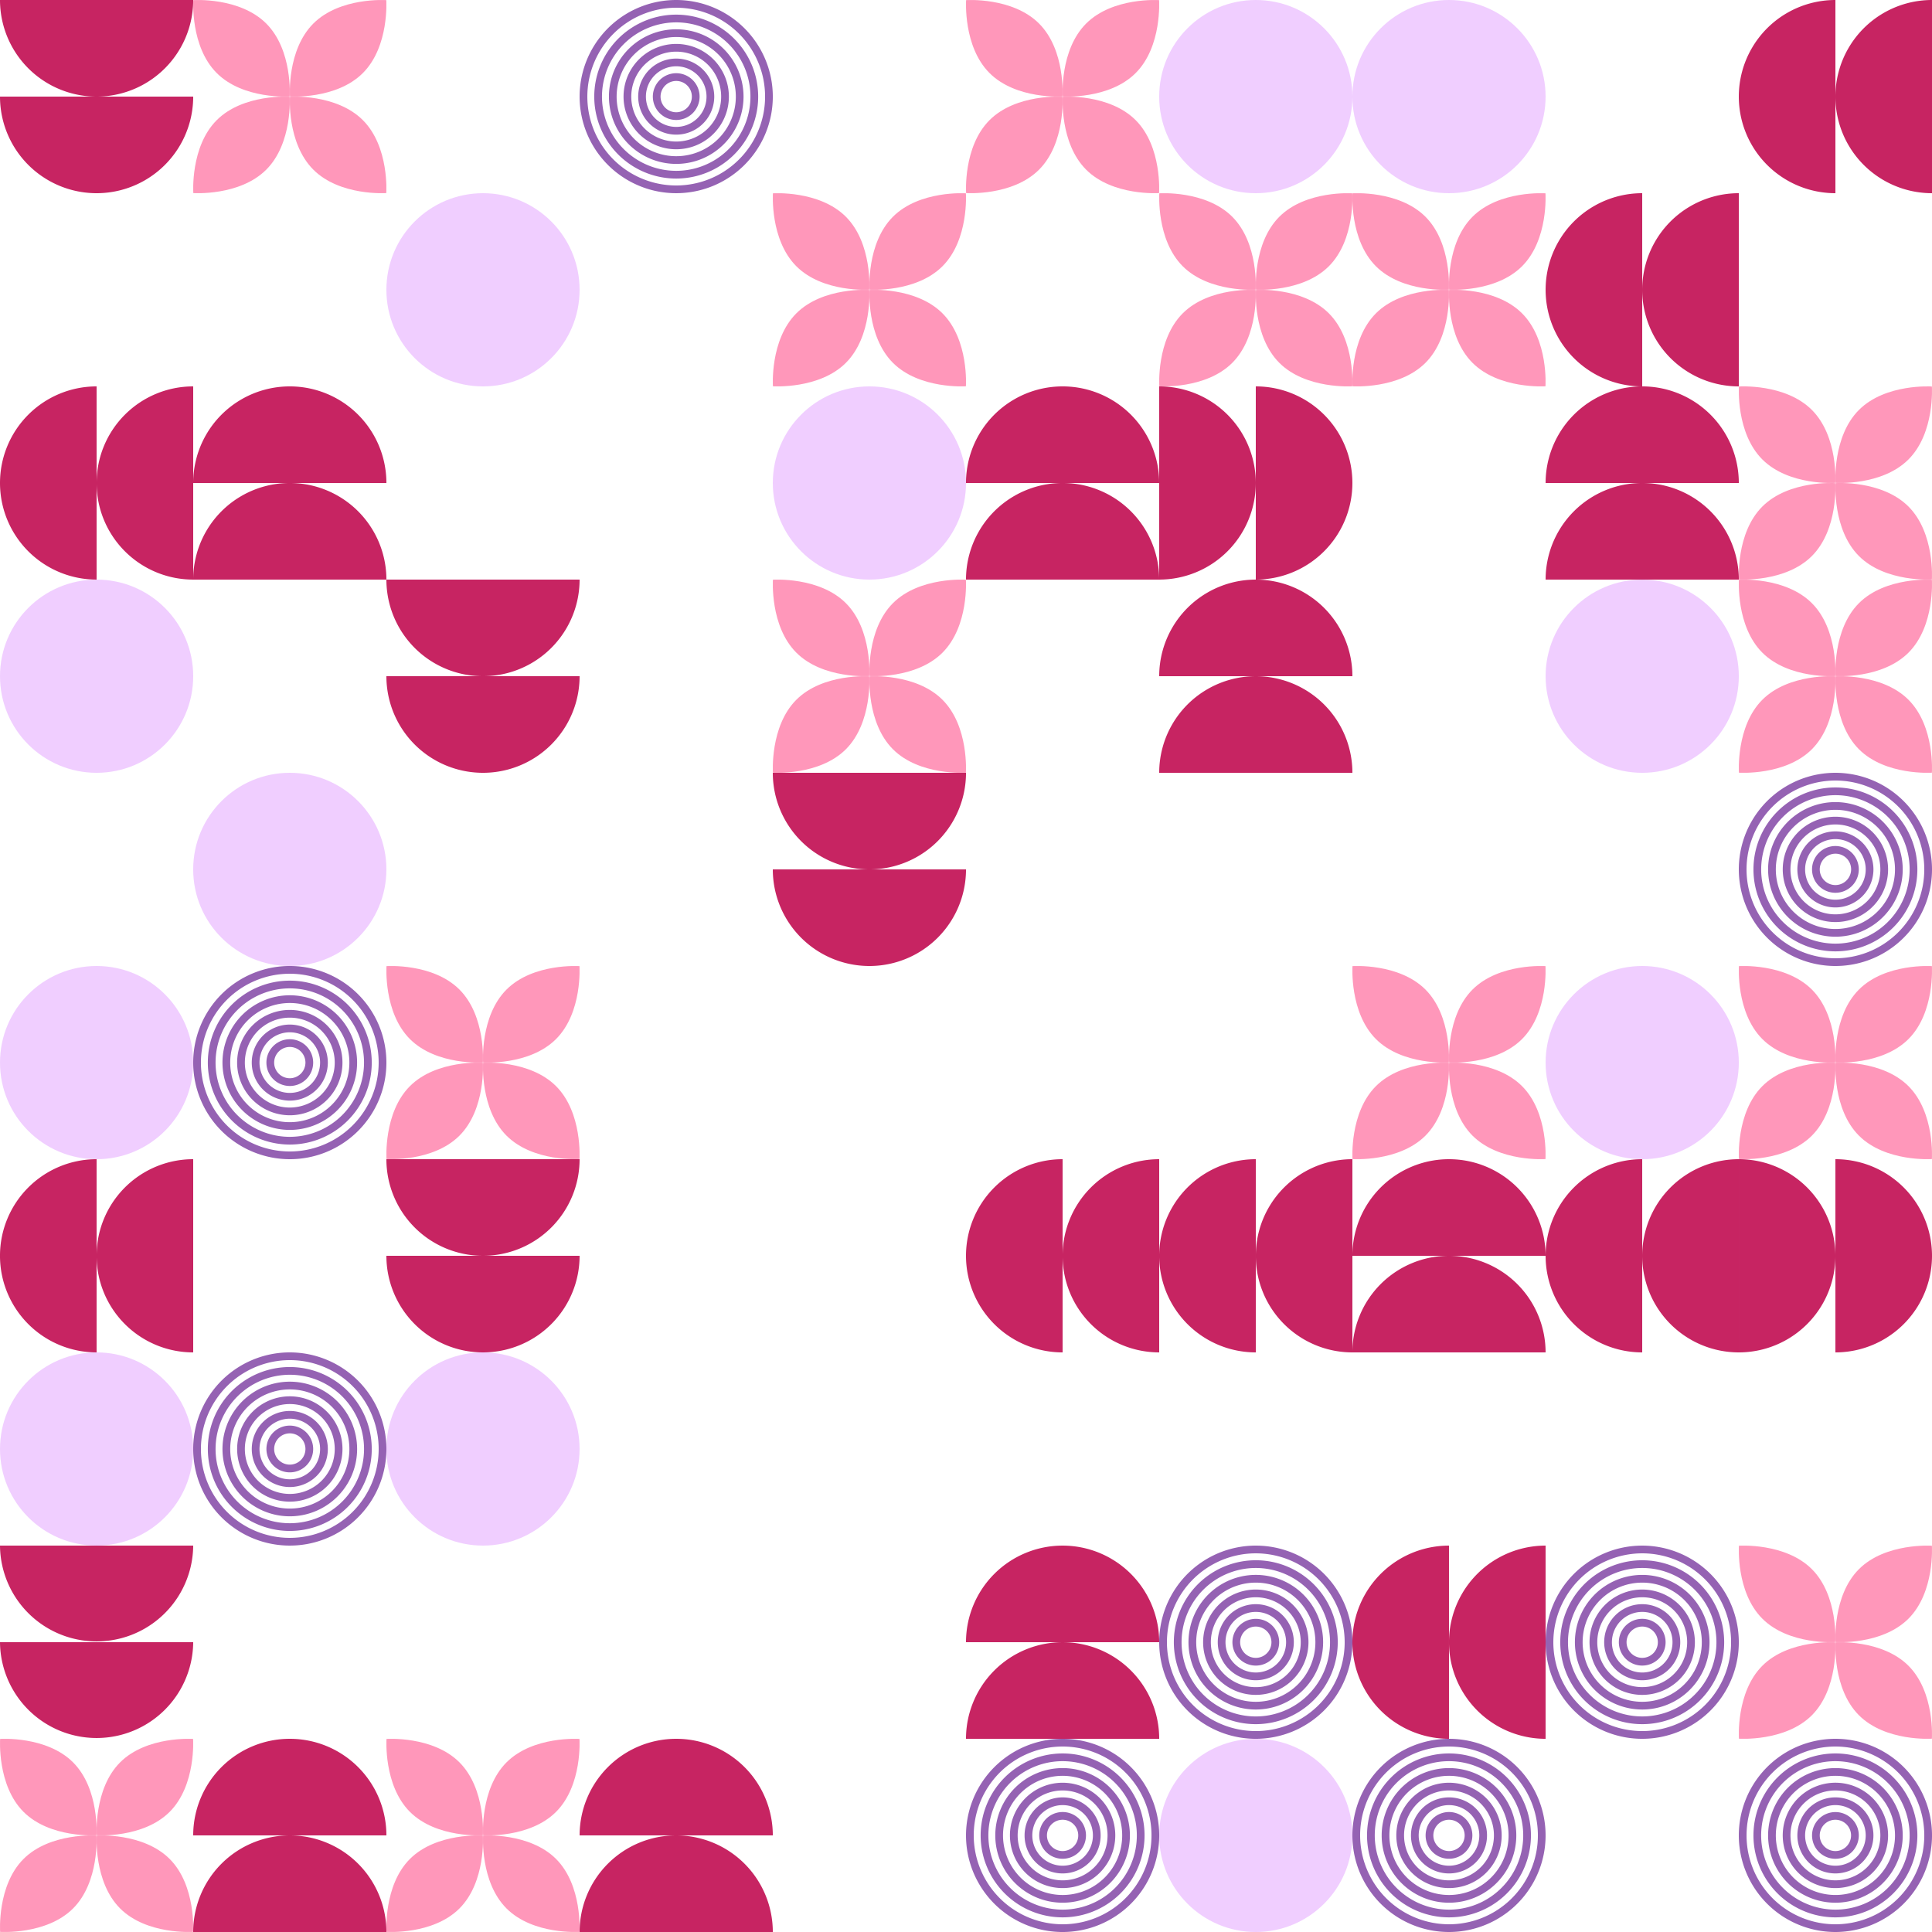 <svg width="580" height="580" fill="none" xmlns="http://www.w3.org/2000/svg"><g clip-path="url(#a)"><path d="M0 29a29 29 0 0 0 58 0H0z" fill="#C72462"/><path d="M0 0a29 29 0 0 0 58 0H0z" fill="#C72462"/><path d="M86.964 29.036s.957 13.908-7.031 21.896c-7.99 7.989-21.897 7.032-21.897 7.032s-.958-13.909 7.031-21.897c7.99-7.988 21.897-7.031 21.897-7.031zM115.964.036s.957 13.908-7.031 21.896c-7.989 7.989-21.897 7.032-21.897 7.032s-.958-13.909 7.031-21.897C102.056-.92 115.964.036 115.964.036z" fill="#FF97BA"/><path d="M86.964 28.965s-13.909.957-21.897-7.032C57.08 13.945 58.036.037 58.036.037s13.908-.958 21.897 7.031c7.988 7.989 7.03 21.897 7.03 21.897zM115.964 57.964s-13.909.958-21.897-7.031c-7.988-7.989-7.031-21.897-7.031-21.897s13.908-.957 21.896 7.032c7.989 7.989 7.032 21.896 7.032 21.896z" fill="#FF97BA"/><path d="M210.024 29a7.015 7.015 0 0 1-11.98 4.96 7.014 7.014 0 0 1-1.522-7.647 7.022 7.022 0 0 1 6.481-4.334A7.03 7.03 0 0 1 210.024 29zm-11.719 0a4.7 4.7 0 0 0 5.615 4.608 4.698 4.698 0 0 0-.917-9.306A4.704 4.704 0 0 0 198.305 29z" fill="#9562B3"/><path d="M214.422 29A11.414 11.414 0 0 1 200.778 40.2a11.418 11.418 0 0 1 2.227-22.616A11.432 11.432 0 0 1 214.422 29zm-20.514 0a9.095 9.095 0 0 0 5.615 8.405 9.1 9.1 0 0 0 12.405-6.63 9.094 9.094 0 0 0-3.869-9.338 9.097 9.097 0 0 0-5.054-1.534A9.107 9.107 0 0 0 193.908 29z" fill="#9562B3"/><path d="M218.816 29a15.815 15.815 0 0 1-9.761 14.608 15.812 15.812 0 1 1-6.051-30.421A15.833 15.833 0 0 1 218.816 29zm-29.305 0a13.497 13.497 0 0 0 8.33 12.465 13.489 13.489 0 0 0 14.704-2.925 13.487 13.487 0 0 0 2.924-14.704 13.49 13.49 0 0 0-12.465-8.33A13.508 13.508 0 0 0 189.511 29z" fill="#9562B3"/><path d="M223.214 29a20.213 20.213 0 0 1-12.475 18.67 20.21 20.21 0 0 1-18.961-35.473 20.207 20.207 0 0 1 11.227-3.405A20.23 20.23 0 0 1 223.214 29zm-38.097 0a17.886 17.886 0 0 0 11.043 16.527 17.887 17.887 0 0 0 16.783-31.4 17.886 17.886 0 0 0-9.938-3.015A17.91 17.91 0 0 0 185.117 29z" fill="#9562B3"/><path d="M227.609 29A24.601 24.601 0 0 1 212.42 51.73 24.603 24.603 0 0 1 178.873 33.8a24.609 24.609 0 0 1 10.462-25.258 24.604 24.604 0 0 1 13.67-4.146A24.63 24.63 0 0 1 227.609 29zm-46.889 0a22.281 22.281 0 0 0 13.757 20.588 22.284 22.284 0 1 0 8.528-42.872A22.306 22.306 0 0 0 180.72 29z" fill="#9562B3"/><path d="M232.004 29a29.004 29.004 0 0 1-17.902 26.792 29.002 29.002 0 0 1-39.541-21.134A29 29 0 0 1 203.004 0a29.03 29.03 0 0 1 29 29zm-55.68 0a26.685 26.685 0 0 0 16.47 24.65 26.68 26.68 0 1 0 10.21-51.33A26.711 26.711 0 0 0 176.324 29z" fill="#9562B3"/><path d="M173.998 86.999c0-16.017-12.984-29-29-29s-29 12.983-29 29c0 16.016 12.984 29 29 29s29-12.984 29-29z" fill="#F0CEFF"/><path d="M319.036 29.036s13.908-.958 21.896 7.032c7.989 7.988 7.032 21.896 7.032 21.896s-13.909.958-21.897-7.031c-7.988-7.99-7.031-21.897-7.031-21.897zM290.036.036s13.908-.957 21.896 7.031c7.989 7.99 7.032 21.897 7.032 21.897s-13.909.958-21.897-7.031c-7.988-7.99-7.031-21.897-7.031-21.897z" fill="#FF97BA"/><path d="M318.964 29.035s.957 13.909-7.031 21.897c-7.989 7.988-21.897 7.031-21.897 7.031s-.958-13.908 7.031-21.897c7.989-7.988 21.897-7.03 21.897-7.03zM347.964.036s.957 13.908-7.031 21.896c-7.989 7.989-21.897 7.032-21.897 7.032s-.958-13.909 7.031-21.897C334.056-.921 347.964.036 347.964.036zM260.968 87.034s.957 13.908-7.032 21.897c-7.988 7.988-21.896 7.031-21.896 7.031s-.958-13.909 7.031-21.897c7.989-7.988 21.897-7.031 21.897-7.031zM289.968 58.034s.957 13.908-7.032 21.896c-7.988 7.989-21.896 7.032-21.896 7.032s-.958-13.909 7.031-21.897c7.989-7.988 21.897-7.031 21.897-7.031z" fill="#FF97BA"/><path d="M260.968 86.963s-13.909.958-21.897-7.031c-7.988-7.99-7.031-21.897-7.031-21.897s13.908-.958 21.896 7.031c7.989 7.99 7.032 21.897 7.032 21.897zM289.968 115.962s-13.909.958-21.897-7.031c-7.988-7.989-7.031-21.897-7.031-21.897s13.908-.957 21.896 7.032c7.989 7.989 7.032 21.896 7.032 21.896z" fill="#FF97BA"/><path d="M347.998 29c0 16.016 12.984 29 29 29s29-12.984 29-29-12.984-29-29-29-29 12.984-29 29zM405.998 29c0 16.016 12.984 29 29 29s29-12.984 29-29-12.984-29-29-29-29 12.984-29 29z" fill="#F0CEFF"/><path d="M376.964 87.034s.957 13.908-7.031 21.897c-7.989 7.988-21.897 7.031-21.897 7.031s-.958-13.909 7.031-21.897c7.989-7.988 21.897-7.031 21.897-7.031zM405.964 58.034s.957 13.908-7.031 21.896c-7.989 7.989-21.897 7.032-21.897 7.032s-.958-13.909 7.031-21.897c7.989-7.988 21.897-7.031 21.897-7.031z" fill="#FF97BA"/><path d="M376.964 86.963s-13.909.958-21.897-7.031c-7.988-7.99-7.031-21.897-7.031-21.897s13.908-.958 21.896 7.031c7.989 7.99 7.032 21.897 7.032 21.897zM405.964 115.962s-13.909.958-21.897-7.031c-7.988-7.989-7.031-21.897-7.031-21.897s13.908-.957 21.896 7.032c7.989 7.989 7.032 21.896 7.032 21.896zM435.032 87.035s13.908-.958 21.897 7.031c7.988 7.989 7.031 21.897 7.031 21.897s-13.908.957-21.897-7.032c-7.988-7.989-7.031-21.896-7.031-21.896zM406.032 58.035s13.908-.958 21.897 7.031c7.988 7.989 7.031 21.897 7.031 21.897s-13.908.957-21.897-7.032c-7.988-7.989-7.031-21.896-7.031-21.896z" fill="#FF97BA"/><path d="M434.96 87.034s.958 13.908-7.031 21.896c-7.989 7.989-21.897 7.032-21.897 7.032s-.958-13.909 7.031-21.897c7.989-7.988 21.897-7.031 21.897-7.031zM463.96 58.034s.958 13.909-7.031 21.897c-7.989 7.988-21.897 7.031-21.897 7.031s-.958-13.908 7.031-21.896c7.989-7.989 21.897-7.032 21.897-7.032z" fill="#FF97BA"/><path d="M551.004 0a29 29 0 1 0 0 58V0z" fill="#C72462"/><path d="M580.004 0a29 29 0 1 0 0 58V0zM493.004 57.998a29 29 0 1 0 0 58.001v-58z" fill="#C72462"/><path d="M522.004 57.998a29 29 0 1 0 0 58.001v-58zM29 115.997a29.002 29.002 0 0 0-29 29 29.001 29.001 0 0 0 29 29v-58zM58 115.997a29.002 29.002 0 0 0-29 29 29 29 0 0 0 29 29v-58zM116 144.997a29 29 0 1 0-58 0h58z" fill="#C72462"/><path d="M116 173.997a29 29 0 1 0-58 0h58z" fill="#C72462"/><path d="M29 174.002c-16.016 0-29 12.984-29 29 0 16.017 12.984 29 29 29s29-12.983 29-29c0-16.016-12.984-29-29-29z" fill="#F0CEFF"/><path d="M115.998 203.002a29 29 0 1 0 58 0h-58z" fill="#C72462"/><path d="M115.998 174.002a29 29 0 1 0 58 0h-58z" fill="#C72462"/><path d="M261.004 173.997c16.016 0 29-12.984 29-29 0-16.017-12.984-29-29-29s-29 12.983-29 29c0 16.016 12.984 29 29 29z" fill="#F0CEFF"/><path d="M348 144.997a29 29 0 1 0-58 0h58z" fill="#C72462"/><path d="M348 173.997a29 29 0 1 0-58 0h58z" fill="#C72462"/><path d="M261.04 203.039s13.908-.958 21.896 7.031c7.989 7.989 7.032 21.897 7.032 21.897s-13.909.957-21.897-7.032c-7.988-7.989-7.031-21.896-7.031-21.896zM232.04 174.039s13.908-.958 21.896 7.031c7.989 7.989 7.032 21.897 7.032 21.897s-13.909.957-21.897-7.032c-7.988-7.989-7.031-21.896-7.031-21.896z" fill="#FF97BA"/><path d="M260.968 203.038s.957 13.908-7.032 21.896c-7.988 7.989-21.896 7.032-21.896 7.032s-.958-13.909 7.031-21.897c7.989-7.988 21.897-7.031 21.897-7.031zM289.968 174.038s.957 13.909-7.032 21.897c-7.988 7.988-21.896 7.031-21.896 7.031s-.958-13.908 7.031-21.897c7.989-7.988 21.897-7.031 21.897-7.031z" fill="#FF97BA"/><path d="M376.998 173.997a29.002 29.002 0 0 0 20.506-49.507 29 29 0 0 0-20.506-8.493v58z" fill="#C72462"/><path d="M347.998 173.997a29.002 29.002 0 0 0 20.506-49.507 29 29 0 0 0-20.506-8.493v58zM406 203.002a29 29 0 1 0-58 0h58z" fill="#C72462"/><path d="M406 232.002a29 29 0 1 0-58 0h58zM522.004 144.997a29 29 0 1 0-58 0h58z" fill="#C72462"/><path d="M522.004 173.997a29 29 0 1 0-58 0h58z" fill="#C72462"/><path d="M551.038 144.961s-.958-13.909 7.031-21.897c7.989-7.988 21.897-7.031 21.897-7.031s.958 13.908-7.031 21.896c-7.989 7.989-21.897 7.032-21.897 7.032zM522.038 173.961s-.958-13.909 7.031-21.897c7.989-7.988 21.897-7.031 21.897-7.031s.958 13.908-7.031 21.896c-7.989 7.989-21.897 7.032-21.897 7.032z" fill="#FF97BA"/><path d="M551.038 145.032s13.909-.958 21.897 7.031c7.988 7.989 7.031 21.897 7.031 21.897s-13.908.957-21.897-7.032c-7.988-7.988-7.031-21.896-7.031-21.896zM522.038 116.032s13.909-.957 21.897 7.032c7.988 7.988 7.031 21.896 7.031 21.896s-13.908.958-21.897-7.031c-7.988-7.989-7.031-21.897-7.031-21.897z" fill="#FF97BA"/><path d="M522.004 203.002c0-16.016-12.984-29-29-29s-29 12.984-29 29c0 16.017 12.984 29 29 29s29-12.983 29-29z" fill="#F0CEFF"/><path d="M550.968 203.038s.957 13.909-7.032 21.897c-7.988 7.988-21.896 7.031-21.896 7.031s-.958-13.908 7.031-21.896c7.989-7.989 21.897-7.032 21.897-7.032zM579.968 174.038s.957 13.909-7.032 21.897c-7.988 7.988-21.896 7.031-21.896 7.031s-.958-13.908 7.031-21.896c7.989-7.989 21.897-7.032 21.897-7.032z" fill="#FF97BA"/><path d="M550.968 202.967s-13.909.958-21.897-7.031c-7.988-7.989-7.031-21.897-7.031-21.897s13.908-.957 21.896 7.032c7.989 7.988 7.032 21.896 7.032 21.896zM579.968 231.967s-13.909.957-21.897-7.032c-7.988-7.988-7.031-21.896-7.031-21.896s13.908-.958 21.896 7.031c7.989 7.989 7.032 21.897 7.032 21.897z" fill="#FF97BA"/><path d="M86.998 232.001c-16.016 0-29 12.984-29 29 0 16.017 12.984 29 29 29s29-12.983 29-29c0-16.016-12.984-29-29-29zM29 348c16.016 0 29-12.984 29-29s-12.984-29-29-29-29 12.984-29 29 12.984 29 29 29z" fill="#F0CEFF"/><path d="M79.978 319a7.019 7.019 0 1 1 7.02 7.021 7.025 7.025 0 0 1-7.02-7.021zm11.719 0a4.697 4.697 0 1 0-4.698 4.698A4.708 4.708 0 0 0 91.697 319z" fill="#9562B3"/><path d="M75.58 319a11.415 11.415 0 0 1 7.047-10.549 11.423 11.423 0 0 1 12.443 2.475 11.418 11.418 0 0 1-8.073 19.491A11.435 11.435 0 0 1 75.579 319zm20.514 0a9.097 9.097 0 1 0-9.097 9.097A9.108 9.108 0 0 0 96.094 319z" fill="#9562B3"/><path d="M71.186 319.001a15.81 15.81 0 0 1 18.897-15.509 15.814 15.814 0 0 1 11.524 21.56 15.812 15.812 0 0 1-14.609 9.761 15.83 15.83 0 0 1-15.813-15.812zm29.305 0a13.495 13.495 0 0 0-16.125-13.234 13.496 13.496 0 0 0-9.834 18.397 13.49 13.49 0 0 0 12.466 8.329 13.51 13.51 0 0 0 13.493-13.492z" fill="#9562B3"/><path d="M66.788 319a20.207 20.207 0 0 1 34.498-14.29 20.21 20.21 0 0 1-14.29 34.498A20.233 20.233 0 0 1 66.789 319zm38.097 0a17.886 17.886 0 0 0-30.537-12.649 17.889 17.889 0 0 0 12.649 30.537A17.91 17.91 0 0 0 104.885 319z" fill="#9562B3"/><path d="M62.393 319a24.604 24.604 0 1 1 24.604 24.604A24.633 24.633 0 0 1 62.393 319zm46.889 0a22.28 22.28 0 0 0-13.757-20.588 22.288 22.288 0 0 0-24.285 4.831 22.281 22.281 0 0 0-4.83 24.285 22.286 22.286 0 0 0 20.587 13.756A22.31 22.31 0 0 0 109.282 319z" fill="#9562B3"/><path d="M57.998 319a29.001 29.001 0 1 1 29 29 29.033 29.033 0 0 1-29-29zm55.68 0a26.684 26.684 0 0 0-45.546-18.866 26.686 26.686 0 0 0-5.783 29.076 26.684 26.684 0 0 0 24.649 16.47 26.714 26.714 0 0 0 18.857-7.823A26.715 26.715 0 0 0 113.678 319z" fill="#9562B3"/><path d="M144.96 319.036s.958 13.908-7.031 21.896c-7.989 7.989-21.897 7.032-21.897 7.032s-.958-13.909 7.031-21.897c7.989-7.988 21.897-7.031 21.897-7.031zM173.96 290.036s.958 13.908-7.031 21.896c-7.989 7.989-21.897 7.032-21.897 7.032s-.958-13.909 7.031-21.897c7.989-7.988 21.897-7.031 21.897-7.031z" fill="#FF97BA"/><path d="M144.96 318.965s-13.908.957-21.897-7.031c-7.988-7.989-7.031-21.897-7.031-21.897s13.908-.958 21.897 7.031c7.988 7.989 7.031 21.897 7.031 21.897zM173.96 347.964s-13.908.958-21.897-7.031c-7.988-7.989-7.031-21.897-7.031-21.897s13.908-.957 21.897 7.032c7.988 7.989 7.031 21.896 7.031 21.896z" fill="#FF97BA"/><path d="M232.002 261.001a29 29 0 1 0 58 0h-58z" fill="#C72462"/><path d="M232.002 232.001a29 29 0 1 0 58 0h-58z" fill="#C72462"/><path d="M435.032 318.964s-.957-13.908 7.032-21.896c7.988-7.989 21.896-7.032 21.896-7.032s.958 13.909-7.031 21.897c-7.989 7.988-21.897 7.031-21.897 7.031zM406.032 347.964s-.957-13.908 7.032-21.896c7.988-7.989 21.896-7.032 21.896-7.032s.958 13.909-7.031 21.897c-7.989 7.988-21.897 7.031-21.897 7.031z" fill="#FF97BA"/><path d="M435.032 319.035s13.909-.957 21.897 7.031c7.988 7.989 7.031 21.897 7.031 21.897s-13.908.958-21.896-7.031c-7.989-7.989-7.032-21.897-7.032-21.897zM406.032 290.036s13.909-.958 21.897 7.031c7.988 7.989 7.031 21.897 7.031 21.897s-13.908.957-21.896-7.032c-7.989-7.989-7.032-21.896-7.032-21.896z" fill="#FF97BA"/><path d="M558.022 261.002a7.016 7.016 0 0 1-11.98 4.959 7.018 7.018 0 0 1 4.959-11.98 7.03 7.03 0 0 1 7.021 7.021zm-11.719 0a4.701 4.701 0 0 0 2.901 4.34 4.695 4.695 0 0 0 5.119-1.019 4.696 4.696 0 1 0-6.641-6.641 4.707 4.707 0 0 0-1.379 3.32z" fill="#9562B3"/><path d="M562.421 261.002a11.423 11.423 0 0 1-7.048 10.548 11.416 11.416 0 0 1-14.918-14.917 11.417 11.417 0 0 1 10.548-7.048 11.432 11.432 0 0 1 11.418 11.417zm-20.515 0a9.094 9.094 0 0 0 5.615 8.405 9.105 9.105 0 0 0 5.257.518 9.105 9.105 0 0 0 7.148-7.148 9.093 9.093 0 0 0-3.869-9.339 9.092 9.092 0 0 0-11.484 1.134 9.106 9.106 0 0 0-2.667 6.43z" fill="#9562B3"/><path d="M566.815 261.001a15.817 15.817 0 0 1-9.762 14.609 15.812 15.812 0 1 1-6.051-30.422 15.834 15.834 0 0 1 15.813 15.813zm-29.306 0a13.496 13.496 0 0 0 8.33 12.465 13.48 13.48 0 0 0 7.795.768 13.486 13.486 0 0 0 10.601-10.601 13.49 13.49 0 0 0-13.233-16.125 13.51 13.51 0 0 0-13.493 13.493z" fill="#9562B3"/><path d="M571.212 261.002a20.214 20.214 0 0 1-12.475 18.67 20.212 20.212 0 0 1-26.404-26.404 20.213 20.213 0 0 1 18.67-12.475 20.228 20.228 0 0 1 20.209 20.209zm-38.097 0a17.885 17.885 0 0 0 11.043 16.526 17.888 17.888 0 1 0 6.845-34.415 17.912 17.912 0 0 0-17.888 17.889z" fill="#9562B3"/><path d="M575.607 261.001a24.603 24.603 0 1 1-24.604-24.604 24.631 24.631 0 0 1 24.604 24.604zm-46.889 0a22.283 22.283 0 0 0 26.632 21.856 22.29 22.29 0 0 0 17.509-17.508 22.285 22.285 0 0 0-21.856-26.632 22.312 22.312 0 0 0-22.285 22.284z" fill="#9562B3"/><path d="M580.002 261.001a29.005 29.005 0 0 1-17.902 26.793 29 29 0 1 1-11.098-55.793 29.034 29.034 0 0 1 29 29zm-55.68 0a26.684 26.684 0 0 0 16.47 24.65 26.687 26.687 0 0 0 29.076-5.784 26.68 26.68 0 0 0-18.866-45.546 26.714 26.714 0 0 0-26.68 26.68z" fill="#9562B3"/><path d="M493.004 348c16.016 0 29-12.984 29-29s-12.984-29-29-29-29 12.984-29 29 12.984 29 29 29z" fill="#F0CEFF"/><path d="M551.038 318.964s-.958-13.908 7.031-21.896c7.989-7.989 21.897-7.032 21.897-7.032s.958 13.909-7.031 21.897c-7.989 7.988-21.897 7.031-21.897 7.031zM522.038 347.964s-.958-13.908 7.031-21.896c7.989-7.989 21.897-7.032 21.897-7.032s.958 13.909-7.031 21.897c-7.989 7.988-21.897 7.031-21.897 7.031z" fill="#FF97BA"/><path d="M551.038 319.035s13.909-.957 21.897 7.031c7.988 7.989 7.031 21.897 7.031 21.897s-13.908.958-21.897-7.031c-7.988-7.989-7.031-21.897-7.031-21.897zM522.038 290.036s13.909-.958 21.897 7.031c7.988 7.989 7.031 21.897 7.031 21.897s-13.908.957-21.897-7.032c-7.988-7.989-7.031-21.896-7.031-21.896z" fill="#FF97BA"/><path d="M29 347.999a28.998 28.998 0 0 0-20.506 49.506A28.998 28.998 0 0 0 29 405.999v-58z" fill="#C72462"/><path d="M58 347.999a28.998 28.998 0 0 0-20.506 49.506A28.998 28.998 0 0 0 58 405.999v-58z" fill="#C72462"/><path d="M29 463.998c16.016 0 29-12.984 29-29 0-16.017-12.984-29-29-29s-29 12.983-29 29c0 16.016 12.984 29 29 29z" fill="#F0CEFF"/><path d="M94.02 434.998a7.015 7.015 0 0 1-4.333 6.481 7.016 7.016 0 0 1-9.568-5.114 7.02 7.02 0 0 1 2.983-7.204 7.008 7.008 0 0 1 8.86.874 7.03 7.03 0 0 1 2.058 4.963zm-11.718 0a4.7 4.7 0 0 0 8.02 3.322 4.701 4.701 0 0 0-.713-7.229A4.699 4.699 0 0 0 87 430.3a4.703 4.703 0 0 0-4.697 4.698z" fill="#9562B3"/><path d="M98.419 434.998A11.418 11.418 0 1 1 87 423.581a11.43 11.43 0 0 1 11.418 11.417zm-20.515 0a9.096 9.096 0 1 0 9.097-9.097 9.102 9.102 0 0 0-9.097 9.097z" fill="#9562B3"/><path d="M102.813 434.997a15.817 15.817 0 0 1-9.762 14.609A15.812 15.812 0 1 1 87 419.184a15.834 15.834 0 0 1 15.813 15.813zm-29.306 0A13.492 13.492 0 1 0 87 421.504a13.51 13.51 0 0 0-13.493 13.493z" fill="#9562B3"/><path d="M107.21 434.998a20.211 20.211 0 0 1-24.151 19.82A20.212 20.212 0 0 1 67.18 438.94a20.209 20.209 0 0 1 19.82-24.151 20.229 20.229 0 0 1 20.209 20.209zm-38.097 0a17.888 17.888 0 1 0 17.888-17.889 17.91 17.91 0 0 0-17.888 17.889z" fill="#9562B3"/><path d="M111.605 434.997a24.6 24.6 0 0 1-15.189 22.732 24.61 24.61 0 0 1-26.813-5.334A24.603 24.603 0 0 1 87 410.393a24.632 24.632 0 0 1 24.604 24.604zm-46.889 0a22.285 22.285 0 1 0 22.285-22.284 22.31 22.31 0 0 0-22.284 22.284z" fill="#9562B3"/><path d="M116 434.998a29.004 29.004 0 0 1-17.902 26.792A29 29 0 1 1 87 405.998a29.034 29.034 0 0 1 29 29zm-55.68 0A26.679 26.679 0 1 0 87 408.318a26.708 26.708 0 0 0-26.68 26.68z" fill="#9562B3"/><path d="M115.998 376.999a28.998 28.998 0 0 0 29 29 28.998 28.998 0 0 0 29-29h-58z" fill="#C72462"/><path d="M115.998 347.999a28.998 28.998 0 0 0 29 29 28.998 28.998 0 0 0 29-29h-58z" fill="#C72462"/><path d="M173.996 434.998c0-16.017-12.984-29-29-29s-29 12.983-29 29c0 16.016 12.984 29 29 29s29-12.984 29-29z" fill="#F0CEFF"/><path d="M319 347.999a28.998 28.998 0 0 0-29 29 28.998 28.998 0 0 0 29 29v-58z" fill="#C72462"/><path d="M348 347.999a28.998 28.998 0 0 0-29 29 28.998 28.998 0 0 0 29 29v-58z" fill="#C72462"/><path d="M376.998 347.999a29 29 0 1 0 0 58v-58z" fill="#C72462"/><path d="M405.998 347.999a29 29 0 1 0 0 58v-58z" fill="#C72462"/><path d="M463.996 376.999a28.998 28.998 0 0 0-29-29 29 29 0 0 0-29 29h58z" fill="#C72462"/><path d="M463.996 405.999a28.998 28.998 0 0 0-29-29 29 29 0 0 0-29 29h58zM493.004 347.999a28.998 28.998 0 0 0-29 29 28.998 28.998 0 0 0 29 29v-58z" fill="#C72462"/><path d="M522.004 347.999a28.998 28.998 0 0 0-29 29 28.998 28.998 0 0 0 29 29v-58zM551.002 405.999a29 29 0 1 0 0-58v58z" fill="#C72462"/><path d="M522.002 405.999a29 29 0 1 0 0-58v58zM0 493.003a29.001 29.001 0 0 0 58 0H0z" fill="#C72462"/><path d="M0 464.003a29.001 29.001 0 0 0 58 0H0z" fill="#C72462"/><path d="M28.964 551.037s.958 13.908-7.031 21.896c-7.99 7.989-21.897 7.032-21.897 7.032s-.958-13.909 7.031-21.897c7.99-7.988 21.897-7.031 21.897-7.031zM57.964 522.037s.958 13.908-7.032 21.896c-7.988 7.989-21.896 7.032-21.896 7.032s-.958-13.909 7.031-21.897c7.99-7.988 21.897-7.031 21.897-7.031z" fill="#FF97BA"/><path d="M28.964 550.966s-13.909.957-21.897-7.032C-.92 535.946.036 522.038.036 522.038s13.908-.958 21.896 7.031c7.989 7.989 7.032 21.897 7.032 21.897zM57.964 579.965s-13.909.958-21.897-7.031c-7.988-7.989-7.031-21.897-7.031-21.897s13.908-.957 21.896 7.032c7.989 7.989 7.032 21.896 7.032 21.896z" fill="#FF97BA"/><path d="M116 551.001a28.998 28.998 0 0 0-29-29 28.998 28.998 0 0 0-29 29h58z" fill="#C72462"/><path d="M116 580.001a28.998 28.998 0 0 0-29-29 28.998 28.998 0 0 0-29 29h58z" fill="#C72462"/><path d="M145.034 551.038s13.908-.958 21.897 7.031c7.988 7.989 7.031 21.897 7.031 21.897s-13.909.957-21.897-7.032c-7.988-7.989-7.031-21.896-7.031-21.896zM116.034 522.038s13.908-.958 21.897 7.031c7.988 7.989 7.031 21.897 7.031 21.897s-13.909.957-21.897-7.032c-7.988-7.989-7.031-21.896-7.031-21.896z" fill="#FF97BA"/><path d="M144.962 551.037s.958 13.908-7.031 21.896c-7.989 7.989-21.897 7.032-21.897 7.032s-.958-13.909 7.031-21.897c7.989-7.988 21.897-7.031 21.897-7.031zM173.962 522.037s.958 13.909-7.031 21.897c-7.989 7.988-21.897 7.031-21.897 7.031s-.958-13.908 7.031-21.897c7.989-7.988 21.897-7.031 21.897-7.031z" fill="#FF97BA"/><path d="M232.004 551.001a28.998 28.998 0 0 0-29-29 28.998 28.998 0 0 0-29 29h58z" fill="#C72462"/><path d="M232.004 580.001a28.998 28.998 0 0 0-29-29 28.998 28.998 0 0 0-29 29h58zM348 493.003a28.998 28.998 0 0 0-29-29 28.998 28.998 0 0 0-29 29h58z" fill="#C72462"/><path d="M348 522.003a28.998 28.998 0 0 0-29-29 28.998 28.998 0 0 0-29 29h58z" fill="#C72462"/><path d="M319.002 543.981a7.016 7.016 0 0 1 4.96 11.98 7.018 7.018 0 0 1-11.98-4.959 7.03 7.03 0 0 1 7.02-7.021zm0 11.718a4.701 4.701 0 0 0 4.341-2.9 4.704 4.704 0 0 0-1.019-5.119 4.695 4.695 0 0 0-7.228.711 4.702 4.702 0 0 0-.792 2.611 4.707 4.707 0 0 0 4.698 4.697z" fill="#9562B3"/><path d="M319.002 539.585a11.412 11.412 0 0 1 10.549 7.048 11.42 11.42 0 0 1-2.475 12.442 11.42 11.42 0 0 1-12.442 2.475 11.413 11.413 0 0 1-7.049-10.548 11.433 11.433 0 0 1 11.417-11.417zm0 20.514a9.093 9.093 0 0 0 8.405-5.615 9.094 9.094 0 0 0-1.971-9.914 9.098 9.098 0 0 0-15.531 6.432 9.11 9.11 0 0 0 9.097 9.097z" fill="#9562B3"/><path d="M319.002 535.188a15.817 15.817 0 0 1 14.609 9.762 15.811 15.811 0 0 1-20.66 20.66 15.817 15.817 0 0 1-9.762-14.609 15.834 15.834 0 0 1 15.813-15.813zm0 29.305a13.49 13.49 0 0 0 13.233-16.124 13.486 13.486 0 0 0-10.601-10.601 13.489 13.489 0 0 0-13.851 5.737 13.496 13.496 0 0 0-2.274 7.496 13.51 13.51 0 0 0 13.493 13.492z" fill="#9562B3"/><path d="M319.001 530.793a20.206 20.206 0 0 1 18.67 12.475 20.212 20.212 0 0 1-26.404 26.404 20.206 20.206 0 0 1-12.475-18.67 20.228 20.228 0 0 1 20.209-20.209zm0 38.097a17.885 17.885 0 0 0 16.526-11.043 17.888 17.888 0 1 0-34.415-6.845 17.912 17.912 0 0 0 17.889 17.888z" fill="#9562B3"/><path d="M319.001 526.397a24.603 24.603 0 1 1-24.604 24.604 24.627 24.627 0 0 1 7.215-17.389 24.627 24.627 0 0 1 17.389-7.215zm0 46.888a22.282 22.282 0 0 0 21.856-26.631 22.285 22.285 0 0 0-30.384-16.241 22.285 22.285 0 0 0-13.756 20.588 22.312 22.312 0 0 0 22.284 22.284z" fill="#9562B3"/><path d="M319.002 522.001a28.994 28.994 0 0 1 26.792 17.903 28.998 28.998 0 0 1-37.89 37.89 29.004 29.004 0 0 1-17.902-26.793 29.034 29.034 0 0 1 29-29zm0 55.68a26.679 26.679 0 0 0 5.205-52.847 26.687 26.687 0 0 0-27.389 11.345 26.683 26.683 0 0 0-4.496 14.822 26.713 26.713 0 0 0 26.68 26.68zM376.999 500.024a7.022 7.022 0 0 1-6.481-4.334 7.015 7.015 0 0 1 5.115-9.567 7.016 7.016 0 0 1 6.329 11.842 7.03 7.03 0 0 1-4.963 2.059zm0-11.719a4.693 4.693 0 0 0-4.34 2.9 4.695 4.695 0 0 0 1.018 5.12 4.696 4.696 0 0 0 7.229-.712 4.7 4.7 0 0 0 .791-2.61 4.706 4.706 0 0 0-4.698-4.698z" fill="#9562B3"/><path d="M377 504.42a11.42 11.42 0 0 1-11.199-13.645 11.42 11.42 0 0 1 15.567-8.321 11.413 11.413 0 0 1 3.701 18.618A11.433 11.433 0 0 1 377 504.42zm0-20.515a9.094 9.094 0 0 0-8.405 5.615 9.097 9.097 0 1 0 17.502 3.482 9.107 9.107 0 0 0-9.097-9.097z" fill="#9562B3"/><path d="M377 508.816a15.809 15.809 0 0 1-14.609-9.761 15.813 15.813 0 1 1 30.422-6.052A15.832 15.832 0 0 1 377 508.816zm0-29.305a13.488 13.488 0 0 0-12.465 8.329 13.487 13.487 0 0 0 9.833 18.397 13.497 13.497 0 0 0 13.851-5.737 13.5 13.5 0 0 0 2.274-7.497A13.511 13.511 0 0 0 377 479.511z" fill="#9562B3"/><path d="M377.001 513.211a20.206 20.206 0 0 1-18.67-12.475 20.219 20.219 0 0 1-1.15-11.676 20.203 20.203 0 0 1 27.554-14.727 20.205 20.205 0 0 1 12.475 18.67 20.23 20.23 0 0 1-20.209 20.208zm0-38.097a17.893 17.893 0 0 0-16.526 11.043 17.884 17.884 0 0 0 3.877 19.495 17.884 17.884 0 0 0 19.495 3.877 17.885 17.885 0 0 0 11.043-16.526 17.908 17.908 0 0 0-17.889-17.889z" fill="#9562B3"/><path d="M377.001 517.607a24.608 24.608 0 0 1-22.732-15.188 24.61 24.61 0 0 1 5.334-26.814 24.6 24.6 0 0 1 26.813-5.333 24.6 24.6 0 0 1 15.189 22.731 24.635 24.635 0 0 1-24.604 24.604zm0-46.888a22.285 22.285 0 1 0 22.284 22.284 22.31 22.31 0 0 0-22.284-22.284z" fill="#9562B3"/><path d="M377 522.003a28.995 28.995 0 0 1-26.792-17.902A29 29 0 1 1 406 493.003a29.03 29.03 0 0 1-8.504 20.496A29.03 29.03 0 0 1 377 522.003zm0-55.68a26.684 26.684 0 0 0-18.866 45.546 26.683 26.683 0 0 0 41.05-4.043 26.687 26.687 0 0 0 4.496-14.823 26.713 26.713 0 0 0-26.68-26.68z" fill="#9562B3"/><path d="M434.996 464.003a29 29 0 1 0 0 58v-58z" fill="#C72462"/><path d="M463.996 464.003a29 29 0 1 0 0 58v-58z" fill="#C72462"/><path d="M406 551.001c0-16.016-12.984-29-29-29s-29 12.984-29 29c0 16.017 12.984 29 29 29s29-12.983 29-29z" fill="#F0CEFF"/><path d="M434.999 543.981a7.016 7.016 0 0 1 4.959 11.98 7.02 7.02 0 0 1-7.647 1.522 7.016 7.016 0 0 1-2.275-11.444 7.03 7.03 0 0 1 4.963-2.058zm0 11.718a4.7 4.7 0 0 0 4.34-2.9 4.695 4.695 0 0 0-6.138-6.138 4.701 4.701 0 0 0-2.9 4.341 4.701 4.701 0 0 0 4.698 4.697z" fill="#9562B3"/><path d="M434.998 539.585a11.412 11.412 0 0 1 10.549 7.048 11.42 11.42 0 0 1-2.475 12.442 11.42 11.42 0 0 1-12.442 2.475 11.413 11.413 0 0 1-7.049-10.548 11.433 11.433 0 0 1 11.417-11.417zm0 20.514a9.093 9.093 0 0 0 8.405-5.615 9.094 9.094 0 0 0-1.971-9.914 9.098 9.098 0 0 0-15.531 6.432 9.11 9.11 0 0 0 9.097 9.097z" fill="#9562B3"/><path d="M434.998 535.188a15.817 15.817 0 0 1 14.609 9.762 15.811 15.811 0 0 1-20.66 20.66 15.817 15.817 0 0 1-9.762-14.609 15.834 15.834 0 0 1 15.813-15.813zm0 29.305a13.49 13.49 0 0 0 13.233-16.124 13.486 13.486 0 0 0-10.601-10.601 13.489 13.489 0 0 0-13.851 5.737 13.496 13.496 0 0 0-2.274 7.496 13.51 13.51 0 0 0 13.493 13.492z" fill="#9562B3"/><path d="M434.997 530.793a20.203 20.203 0 0 1 18.67 12.475 20.211 20.211 0 0 1-14.728 27.554 20.22 20.22 0 0 1-11.676-1.15 20.214 20.214 0 0 1-12.475-18.67 20.228 20.228 0 0 1 20.209-20.209zm0 38.097a17.885 17.885 0 0 0 16.526-11.043 17.888 17.888 0 1 0-34.415-6.845 17.912 17.912 0 0 0 17.889 17.888z" fill="#9562B3"/><path d="M434.997 526.397a24.6 24.6 0 0 1 22.732 15.189 24.607 24.607 0 0 1-17.932 33.547 24.608 24.608 0 0 1-25.257-10.462 24.603 24.603 0 0 1-4.147-13.67 24.631 24.631 0 0 1 24.604-24.604zm0 46.888a22.282 22.282 0 0 0 21.856-26.631 22.278 22.278 0 0 0-17.508-17.509 22.286 22.286 0 0 0-26.632 21.856 22.312 22.312 0 0 0 22.284 22.284z" fill="#9562B3"/><path d="M434.998 522.001a28.998 28.998 0 0 1 26.793 17.903 29.006 29.006 0 0 1-6.287 31.604 29.006 29.006 0 0 1-31.604 6.286 29.004 29.004 0 0 1-17.902-26.793 29.034 29.034 0 0 1 29-29zm0 55.68a26.679 26.679 0 0 0 5.205-52.847 26.687 26.687 0 0 0-27.389 11.345 26.683 26.683 0 0 0-4.496 14.822 26.713 26.713 0 0 0 26.68 26.68zM500.024 493.003a7.01 7.01 0 0 1-1.184 3.898 7.018 7.018 0 1 1-5.837-10.919 7.028 7.028 0 0 1 7.021 7.021zm-11.719 0a4.701 4.701 0 0 0 5.615 4.608 4.704 4.704 0 0 0 3.691-3.692 4.7 4.7 0 0 0-4.608-5.614 4.706 4.706 0 0 0-4.698 4.698z" fill="#9562B3"/><path d="M504.422 493.003a11.411 11.411 0 0 1-7.047 10.549 11.424 11.424 0 0 1-12.443-2.475 11.42 11.42 0 0 1 1.73-17.567 11.423 11.423 0 0 1 6.343-1.924 11.428 11.428 0 0 1 11.417 11.417zm-20.514 0a9.094 9.094 0 0 0 5.615 8.405 9.097 9.097 0 1 0 3.482-17.502 9.107 9.107 0 0 0-9.097 9.097z" fill="#9562B3"/><path d="M508.816 493.002a15.814 15.814 0 1 1-15.812-15.812 15.83 15.83 0 0 1 15.812 15.812zm-29.305 0a13.494 13.494 0 0 0 26.726 2.633 13.488 13.488 0 0 0-22.769-12.169 13.511 13.511 0 0 0-3.957 9.536z" fill="#9562B3"/><path d="M513.214 493.003a20.211 20.211 0 0 1-24.151 19.82 20.21 20.21 0 0 1-14.728-27.553 20.21 20.21 0 0 1 18.67-12.475 20.232 20.232 0 0 1 20.209 20.208zm-38.097 0c0 3.538 1.049 6.997 3.015 9.938a17.883 17.883 0 0 0 18.363 7.607 17.893 17.893 0 0 0 14.055-14.055 17.892 17.892 0 0 0-7.607-18.364 17.89 17.89 0 0 0-9.938-3.014 17.907 17.907 0 0 0-17.888 17.888z" fill="#9562B3"/><path d="M517.609 493.003a24.6 24.6 0 0 1-15.189 22.731 24.6 24.6 0 0 1-26.813-5.333 24.61 24.61 0 0 1-5.334-26.814 24.608 24.608 0 0 1 22.732-15.188 24.63 24.63 0 0 1 24.604 24.604zm-46.889 0a22.28 22.28 0 0 0 13.757 20.588 22.287 22.287 0 0 0 30.384-16.241 22.288 22.288 0 0 0-21.856-26.631 22.31 22.31 0 0 0-22.285 22.284z" fill="#9562B3"/><path d="M522.004 493.003a29.001 29.001 0 0 1-49.506 20.506 29 29 0 0 1 20.506-49.506 29.033 29.033 0 0 1 29 29zm-55.68 0a26.684 26.684 0 0 0 45.546 18.866 26.683 26.683 0 0 0-4.043-41.05 26.687 26.687 0 0 0-14.823-4.496 26.713 26.713 0 0 0-26.68 26.68z" fill="#9562B3"/><path d="M551.038 492.967s-.958-13.908 7.031-21.897c7.989-7.988 21.897-7.031 21.897-7.031s.958 13.908-7.031 21.897c-7.989 7.988-21.897 7.031-21.897 7.031zM522.038 521.967s-.958-13.908 7.031-21.897c7.989-7.988 21.897-7.031 21.897-7.031s.958 13.908-7.031 21.897c-7.989 7.988-21.897 7.031-21.897 7.031z" fill="#FF97BA"/><path d="M551.038 493.038s13.909-.958 21.897 7.031c7.988 7.989 7.031 21.897 7.031 21.897s-13.908.958-21.897-7.031c-7.988-7.989-7.031-21.897-7.031-21.897zM522.038 464.039s13.909-.958 21.897 7.031c7.988 7.989 7.031 21.897 7.031 21.897s-13.908.957-21.897-7.032c-7.988-7.989-7.031-21.896-7.031-21.896z" fill="#FF97BA"/><path d="M551.003 558.022a7.022 7.022 0 0 1-6.88-8.388 7.019 7.019 0 0 1 13.901 1.367 7.029 7.029 0 0 1-7.021 7.021zm0-11.719a4.693 4.693 0 0 0-4.34 2.9 4.694 4.694 0 0 0 6.138 6.138 4.694 4.694 0 0 0 1.522-7.66 4.708 4.708 0 0 0-3.32-1.378z" fill="#9562B3"/><path d="M551.004 562.418a11.42 11.42 0 0 1-11.199-13.645 11.42 11.42 0 0 1 15.567-8.321 11.413 11.413 0 0 1 3.701 18.618 11.433 11.433 0 0 1-8.069 3.348zm0-20.515a9.1 9.1 0 0 0-8.405 5.616 9.093 9.093 0 0 0 1.971 9.914 9.093 9.093 0 0 0 13.997-1.378 9.096 9.096 0 0 0 1.534-5.055 9.107 9.107 0 0 0-9.097-9.097z" fill="#9562B3"/><path d="M551.004 566.814a15.809 15.809 0 0 1-14.609-9.761 15.813 15.813 0 1 1 30.421-6.051 15.826 15.826 0 0 1-15.812 15.812zm0-29.305a13.488 13.488 0 0 0-12.466 8.329 13.492 13.492 0 1 0 25.958 5.164 13.51 13.51 0 0 0-13.492-13.493z" fill="#9562B3"/><path d="M551.005 571.209a20.203 20.203 0 0 1-18.67-12.475 20.21 20.21 0 0 1 4.381-22.023 20.21 20.21 0 0 1 34.498 14.29 20.23 20.23 0 0 1-20.209 20.208zm0-38.097a17.893 17.893 0 0 0-16.526 11.043 17.884 17.884 0 0 0 3.877 19.495 17.892 17.892 0 0 0 27.523-2.711 17.893 17.893 0 0 0 3.015-9.938 17.908 17.908 0 0 0-17.889-17.889z" fill="#9562B3"/><path d="M551.005 575.605a24.608 24.608 0 0 1-22.732-15.188 24.61 24.61 0 0 1 5.334-26.814 24.6 24.6 0 0 1 26.813-5.333 24.6 24.6 0 0 1 15.189 22.731 24.635 24.635 0 0 1-24.604 24.604zm0-46.888a22.283 22.283 0 0 0-4.348 44.14 22.279 22.279 0 0 0 22.876-9.475 22.283 22.283 0 0 0 3.756-12.381 22.31 22.31 0 0 0-22.284-22.284z" fill="#9562B3"/><path d="M551.004 580.001a29.005 29.005 0 0 1-26.793-17.902 29 29 0 1 1 55.793-11.098 29.03 29.03 0 0 1-8.504 20.496 29.03 29.03 0 0 1-20.496 8.504zm0-55.68a26.684 26.684 0 0 0-18.866 45.546 26.68 26.68 0 0 0 29.076 5.783 26.684 26.684 0 0 0 16.47-24.649 26.715 26.715 0 0 0-7.823-18.857 26.715 26.715 0 0 0-18.857-7.823z" fill="#9562B3"/></g><defs><clipPath id="a"><path fill="#fff" d="M0 0h580v580H0z"/></clipPath></defs></svg>